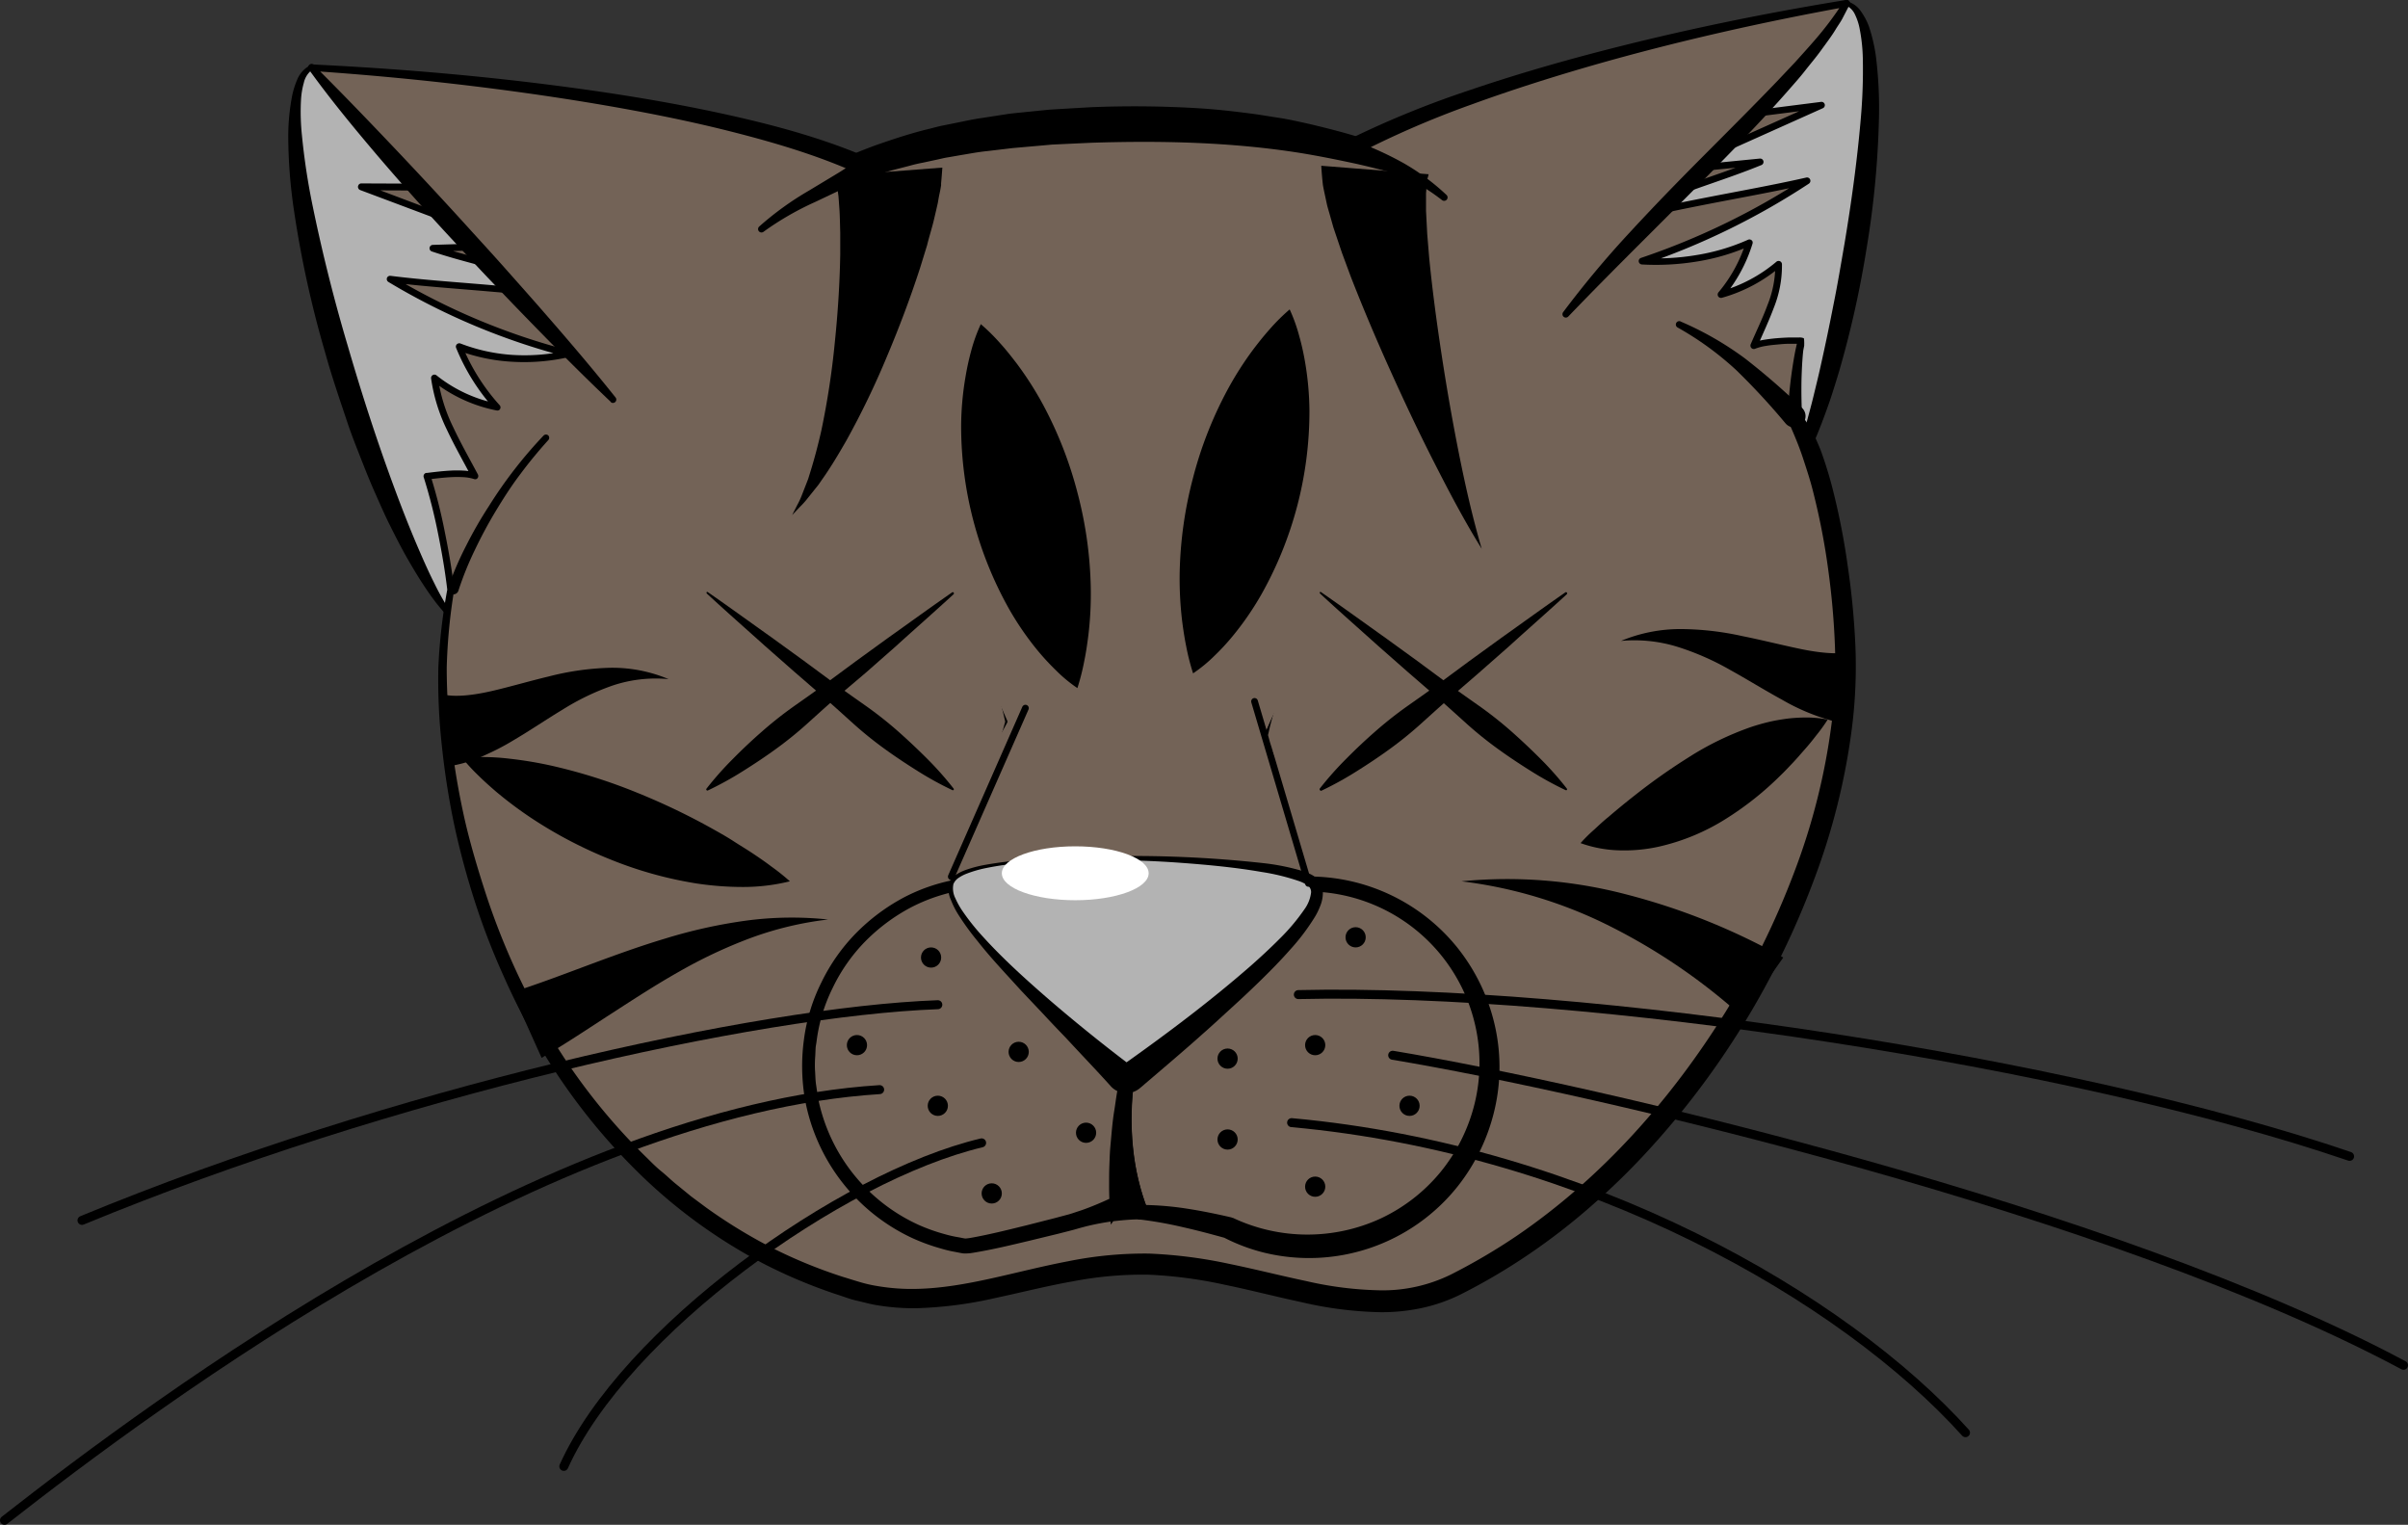 <svg xmlns="http://www.w3.org/2000/svg" viewBox="0 0 536 339.35"><rect x="0" y="0" width="536" height="339.35" fill="#333333" stroke="none"/><defs><style>.cls-1{fill:#b3b3b3;}.cls-2,.cls-3,.cls-4{fill:#736357;}.cls-3,.cls-4,.cls-5,.cls-6,.cls-8{stroke:#000;stroke-linecap:round;stroke-linejoin:round;}.cls-3{stroke-width:3.17px;}.cls-4{stroke-width:1.5px;}.cls-5{fill:#009245;}.cls-7{fill:#fff;}.cls-8{fill:none;stroke-width:2px;}</style></defs><g id="Layer_2" data-name="Layer 2"><g id="Layer_5" data-name="Layer 5"><path class="cls-1" d="M147.9,86.5C122.31,58.61,98.55,27.15,69.33,15c-12.65,6.52,15.73,101.78,31.05,122.17"/><path d="M147.54,86.84C135.46,73.68,124,60,111.57,47.2a202,202,0,0,0-19.72-18A100.33,100.33,0,0,0,69.14,15.46l.42,0h0a5,5,0,0,0-1.94,3A17.3,17.3,0,0,0,67,22.23a50.23,50.23,0,0,0,.21,7.94A149.41,149.41,0,0,0,69.63,46q3.24,15.74,7.84,31.18c3,10.3,6.3,20.52,10,30.57,1.84,5,3.78,10,5.93,14.94,1.06,2.46,2.16,4.9,3.36,7.28a54.9,54.9,0,0,0,4,6.9.49.49,0,0,1-.12.69.5.5,0,0,1-.64-.06l0,0c-1-1-1.86-2-2.74-3.11s-1.65-2.21-2.42-3.34c-1.54-2.28-2.95-4.63-4.3-7s-2.58-4.81-3.8-7.25-2.29-4.94-3.4-7.43-2.09-5-3.09-7.54-2-5.06-2.86-7.63S75.63,89,74.8,86.44s-1.65-5.17-2.37-7.79a235.75,235.75,0,0,1-7-31.86,114.78,114.78,0,0,1-1.27-16.41A48.06,48.06,0,0,1,64.9,22a18.4,18.4,0,0,1,1.2-4.14,6.19,6.19,0,0,1,3-3.34h0a.43.43,0,0,1,.38,0l0,0a101.43,101.43,0,0,1,23,13.89A201.84,201.84,0,0,1,112.28,46.5c12.49,12.8,23.94,26.52,36,39.66a.5.5,0,0,1,0,.71.5.5,0,0,1-.7,0Z"/><path class="cls-1" d="M341.5,66.86c21-25,42.52-53,69.52-66.11,13.5,3.58-1.27,89.34-13.27,107.21"/><path d="M341.12,66.54C351.47,54.21,361.57,41.62,372.73,30a189.43,189.43,0,0,1,17.74-16.48A108.39,108.39,0,0,1,410.8.3h0a.37.37,0,0,1,.31,0h0a5.42,5.42,0,0,1,3.14,2.26A14.39,14.39,0,0,1,416,5.86a36.25,36.25,0,0,1,1.6,7A93.26,93.26,0,0,1,418.22,27a203.08,203.08,0,0,1-2.69,28,225.39,225.39,0,0,1-6.09,27.41q-1,3.38-2.11,6.72c-.77,2.22-1.58,4.42-2.45,6.61s-1.85,4.34-2.93,6.44a35,35,0,0,1-3.78,6,.51.51,0,0,1-.71.08.5.5,0,0,1-.13-.62h0a46.08,46.08,0,0,0,2.62-6.33c.75-2.17,1.42-4.37,2-6.58s1.21-4.44,1.75-6.68,1.1-4.47,1.59-6.72q1.51-6.75,2.83-13.54c.92-4.52,1.67-9.07,2.46-13.61,1.52-9.1,2.78-18.24,3.58-27.39a123.26,123.26,0,0,0,.49-13.7,38,38,0,0,0-.71-6.7,12.52,12.52,0,0,0-1-3.08,4.1,4.1,0,0,0-2.06-2.12h0l.34,0a108.46,108.46,0,0,0-20.14,13.05,188.48,188.48,0,0,0-17.63,16.4c-11.13,11.62-21.22,24.19-31.58,36.53a.49.49,0,0,1-.7.07.51.51,0,0,1-.06-.71Z"/><path class="cls-2" d="M400.94,75.75c-3.05.09-8,.17-10.54,1.24,2.63-6.09,5.79-11.89,5.53-18.21a33.61,33.61,0,0,1-12.82,6.79A32.92,32.92,0,0,0,389.4,54a51.89,51.89,0,0,1-23.84,4.13,159.77,159.77,0,0,0,36.66-17.87c-12.15,2.8-32,5.79-43.64,9.33,7.49-5.23,23.89-9.67,33.18-13.55L373,37.88l32.35-14.5-18.72,2.38s17.17-22,24.36-25C391.36,8.45,352.7,31.1,335.19,45,311.44,35.81,291.5,27.6,253.75,27.6c-57.25,0-77.14,15.12-99.05,30.6C135,43.66,90.49,21.62,69.33,15,77,17.63,99.4,41.68,99.4,41.68l-19-.08,34.77,13.06-18.86.59c9.93,3.4,27,6.4,35.41,11.75-12.21-2.6-32.38-3.27-44.93-4.9a148.68,148.68,0,0,0,39.69,16.6,42.54,42.54,0,0,1-24.35-1.47,45.52,45.52,0,0,0,8.45,13.43,32.28,32.28,0,0,1-14-6.48c1,7.91,5.22,14.63,9,21.81-2.72-.95-7.63-.28-10.65.08a149,149,0,0,1,5.28,25.27C98.5,142,98,148,98.5,158c3,54,34.31,113.57,92.25,130.12,21,6,40.52-6,63-6,25.69,0,49.09,15.1,70.5,4.5,51-25.24,86.74-89,86.74-138,0-16.72-4.1-43.94-11.48-55.53A90.71,90.71,0,0,1,400.94,75.75Z"/><path d="M400.36,76.23a.32.32,0,0,0,0,.23.06.06,0,0,0,0,.05s0,0-.07,0l-.66,0-1.33,0c-.88,0-1.75.08-2.62.16s-1.74.16-2.58.31a11.36,11.36,0,0,0-2.41.63h0a.74.74,0,0,1-1-.41.78.78,0,0,1,0-.58c1.28-3,2.68-5.83,3.76-8.79a23.51,23.51,0,0,0,1.71-9.09l1.25.53a34.6,34.6,0,0,1-13.11,7,.75.75,0,0,1-.93-.5.79.79,0,0,1,.14-.7,32.21,32.21,0,0,0,6.15-11.3l1,.89a47.48,47.48,0,0,1-11.86,3.53,56.56,56.56,0,0,1-12.33.67.77.77,0,0,1-.71-.8.75.75,0,0,1,.51-.66A159.7,159.7,0,0,0,401.8,39.63l.59,1.36c-7.29,1.65-14.62,2.95-21.91,4.37-3.65.71-7.3,1.44-10.92,2.24s-7.23,1.65-10.76,2.71h0a.75.75,0,0,1-.93-.5.77.77,0,0,1,.3-.84,49.32,49.32,0,0,1,8.07-4.23c2.78-1.19,5.59-2.25,8.41-3.27,5.64-2.06,11.35-3.88,16.84-6.13l.37,1.44L373.1,38.63a.76.76,0,0,1-.82-.68.77.77,0,0,1,.44-.76L405.07,22.7l.4,1.42-18.72,2.39a.76.76,0,0,1-.84-.65.75.75,0,0,1,.16-.56c3.64-4.61,7.4-9.09,11.34-13.45,2-2.17,4-4.31,6.13-6.35,1.09-1,2.17-2,3.34-2.94a19,19,0,0,1,3.85-2.5l.56,1.39c-6.76,2.71-13.33,6-19.81,9.33s-12.88,7-19.2,10.65S359.73,29,353.6,32.94s-12.18,8.12-17.92,12.61l0,0a.74.74,0,0,1-.65.14l-.09,0c-7.65-2.13-15.17-4.61-22.74-6.65-3.77-1-7.55-2-11.36-2.81s-7.61-1.57-11.43-2.19c-15.31-2.42-30.88-2.77-46.49-2.27l-5.83.27-2.92.14-2.9.26-5.8.51-5.76.68c-1.93.19-3.83.56-5.73.87L211.1,35c-1,.15-1.89.4-2.83.59l-2.83.61c-.94.18-1.89.39-2.81.65-1.86.5-3.74.93-5.58,1.5A120.64,120.64,0,0,0,175.6,47c-6.93,3.54-13.6,7.76-20.44,11.79h0l0,0a.76.76,0,0,1-.83,0A226.67,226.67,0,0,0,134.09,46Q123.7,40.06,113,34.68c-7.13-3.58-14.34-7-21.64-10.25a238.28,238.28,0,0,0-22.24-8.72l.46-1.42a21.78,21.78,0,0,1,4.55,2.62c1.41,1,2.71,2.06,4,3.13,2.61,2.17,5.08,4.46,7.55,6.77Q93,33.79,100,41.17a.75.75,0,0,1,0,1.06.81.81,0,0,1-.52.2l-19-.08.27-1.46L115.48,54a.75.75,0,0,1-.24,1.46L96.37,56l.22-1.46c2.92,1,5.92,1.81,8.93,2.62s6,1.59,9,2.44,6,1.74,9,2.8a45.49,45.49,0,0,1,8.64,4,.75.75,0,0,1-.55,1.37h0C128,67,124.24,66.46,120.51,66s-7.48-.78-11.23-1.1c-7.5-.66-15-1.15-22.54-2.08l.48-1.39A148.36,148.36,0,0,0,126.7,78a.75.75,0,0,1,.54.92.73.73,0,0,1-.56.54,44.82,44.82,0,0,1-12.49,1.06,40.47,40.47,0,0,1-12.29-2.56l1-1a45.08,45.08,0,0,0,8.31,13.21.73.73,0,0,1,0,1,.72.72,0,0,1-.65.18,33,33,0,0,1-14.31-6.63l1.22-.67a36.85,36.85,0,0,0,3.43,11.07c1.66,3.54,3.63,7,5.48,10.48a.75.75,0,0,1-.31,1,.76.76,0,0,1-.59,0h0a9.43,9.43,0,0,0-2.43-.41,25.05,25.05,0,0,0-2.6,0c-1.75.09-3.51.31-5.29.52l.63-1a115.33,115.33,0,0,1,3.2,12.58c.87,4.24,1.6,8.49,2.11,12.8v0a.54.54,0,0,1,0,.18v0a124.45,124.45,0,0,0-1.66,17.27,133.65,133.65,0,0,0,1.12,17.3,170.46,170.46,0,0,0,3,17.08c1.32,5.63,3,11.17,4.79,16.64A158,158,0,0,0,122.78,231a134.06,134.06,0,0,0,21.37,26.83c1,1,2,2,3.14,2.92s2.12,1.91,3.23,2.8l3.32,2.71,3.43,2.55a115.31,115.31,0,0,0,14.57,8.9,110.37,110.37,0,0,0,15.77,6.46c1.35.41,2.72.85,4.07,1.24s2.64.66,4,.87a45.71,45.71,0,0,0,8.2.57c11.1-.2,22.18-3.93,33.88-6.15a85.66,85.66,0,0,1,18-1.71,104.48,104.48,0,0,1,17.87,2.29c5.81,1.19,11.47,2.64,17.09,3.82a79.59,79.59,0,0,0,16.66,2.07,34.4,34.4,0,0,0,15.52-3.49,134.57,134.57,0,0,0,14.7-8.63c18.86-12.85,34.43-30.39,46.51-49.87a180.36,180.36,0,0,0,15.19-30.86,144.18,144.18,0,0,0,8.39-33.25,105.93,105.93,0,0,0,.76-17.08,171.42,171.42,0,0,0-1.5-17.18,152.44,152.44,0,0,0-3.25-16.91c-.67-2.78-1.56-5.48-2.45-8.17s-2-5.24-3.1-7.77l0-.06-.18-.46a.94.94,0,0,1-.07-.4c.13-3,.38-5.88.74-8.8.19-1.45.4-2.91.65-4.36.12-.72.26-1.44.41-2.17l.24-1.08.06-.24s0,0,.07-.05A1,1,0,0,0,400.36,76.23Zm1.15-1a4.19,4.19,0,0,1,.09.91,3.58,3.58,0,0,1,0,.48l0,.3L401.39,78c-.08.71-.14,1.43-.19,2.14-.1,1.43-.16,2.87-.2,4.3-.06,2.87,0,5.75.14,8.6l-.25-.87,0,.06c.48.61.9,1.26,1.36,1.89a22.11,22.11,0,0,1,1.14,2,16.88,16.88,0,0,1,1,2c.31.69.6,1.39.88,2.09a88.87,88.87,0,0,1,2.65,8.56,157.4,157.4,0,0,1,3.4,17.41A172.82,172.82,0,0,1,413,143.86a110,110,0,0,1-.73,17.78A148.76,148.76,0,0,1,403.7,196a185.11,185.11,0,0,1-15.48,31.73A183.23,183.23,0,0,1,367,255.91a155.12,155.12,0,0,1-12.64,12.35,141.16,141.16,0,0,1-14,10.85,135.81,135.81,0,0,1-15.29,9,37.06,37.06,0,0,1-8.62,3,43.06,43.06,0,0,1-9,.93,84.28,84.28,0,0,1-17.67-2.22c-5.75-1.23-11.39-2.7-17.06-3.87a99.13,99.13,0,0,0-17-2.26,82,82,0,0,0-17.08,1.51c-5.68,1-11.32,2.45-17.06,3.67a89.75,89.75,0,0,1-17.6,2.28,49.93,49.93,0,0,1-8.95-.7c-1.48-.25-2.93-.67-4.4-1s-2.82-.88-4.22-1.32A114.27,114.27,0,0,1,170,281.26a117.26,117.26,0,0,1-28.42-20.8A136.62,136.62,0,0,1,120,232.67,154.13,154.13,0,0,1,112,217a156,156,0,0,1-6.32-16.41q-2.7-8.37-4.57-17a172.79,172.79,0,0,1-2.73-17.37,133.81,133.81,0,0,1-.81-17.57,124.37,124.37,0,0,1,2-17.48v.16c-.5-4.24-1.23-8.47-2.08-12.67a117.87,117.87,0,0,0-3.16-12.4h0a.76.76,0,0,1,.48-1l.15,0c1.77-.21,3.56-.44,5.38-.53a25.59,25.59,0,0,1,2.77,0,11,11,0,0,1,2.83.49l-.91,1.06c-1.83-3.49-3.81-6.93-5.51-10.55a38.32,38.32,0,0,1-3.56-11.51.75.75,0,0,1,.66-.84.74.74,0,0,1,.56.17,31.59,31.59,0,0,0,13.66,6.31l-.71,1.24a46.38,46.38,0,0,1-8.59-13.65.74.74,0,0,1,.42-1,.72.72,0,0,1,.54,0A39.33,39.33,0,0,0,114.27,79a43.4,43.4,0,0,0,12.08-1l0,1.45A149.92,149.92,0,0,1,86.44,62.74a.75.75,0,0,1-.25-1,.76.76,0,0,1,.74-.35c7.44.93,15,1.42,22.48,2.07,3.76.33,7.51.67,11.27,1.11s7.51.95,11.24,1.73l-.56,1.37A44.07,44.07,0,0,0,123,63.81c-2.91-1-5.89-1.93-8.88-2.77s-6-1.62-9-2.43-6-1.64-9-2.65a.75.75,0,0,1,.22-1.46l18.87-.59L115,55.36,80.18,42.3a.76.76,0,0,1-.44-1,.74.74,0,0,1,.71-.48l19,.08-.56,1.26c-4.59-4.89-9.32-9.67-14.18-14.29-2.45-2.29-4.91-4.57-7.48-6.71-1.29-1.05-2.58-2.12-3.94-3.06a20.52,20.52,0,0,0-4.16-2.42l-.06,0a.75.75,0,0,1-.4-1,.76.76,0,0,1,.92-.42A237.47,237.47,0,0,1,92,23.06c7.33,3.24,14.56,6.69,21.71,10.28s14.22,7.38,21.17,11.36a224.45,224.45,0,0,1,20.32,12.89h-.86A193.1,193.1,0,0,1,173.34,43.1a105.28,105.28,0,0,1,21.71-10.82c3.83-1.34,7.7-2.62,11.64-3.57,1-.24,2-.53,2.95-.73l3-.6c2-.4,4-.86,6-1.13l6-.93c2-.23,4-.41,6-.62l3-.3,3-.18,6-.35a236,236,0,0,1,24.08.22c4,.24,8,.7,12,1.22,2,.27,4,.62,6,.92s4,.76,5.94,1.18c3.93.91,7.85,1.89,11.7,3.07l2.87.91,2.85,1c1.91.63,3.77,1.37,5.64,2.07,7.45,2.95,14.66,6.27,21.76,9.82l-.73.11h0c5.8-4.55,11.88-8.68,18-12.69s12.41-7.85,18.75-11.56,12.75-7.28,19.25-10.68,13.11-6.65,20-9.4a.76.76,0,0,1,1,.42.75.75,0,0,1-.37,1l-.05,0a18.63,18.63,0,0,0-3.48,2.29c-1.12.89-2.18,1.87-3.24,2.86-2.09,2-4.09,4.12-6.06,6.26q-5.85,6.49-11.27,13.37l-.69-1.2,18.72-2.38a.74.74,0,0,1,.4,1.42l-32.34,14.5L373,37.13l18.73-1.84h0a.75.75,0,0,1,.35,1.44c-5.59,2.29-11.3,4.1-16.91,6.15-2.81,1-5.6,2.06-8.32,3.24A46.66,46.66,0,0,0,359,50.2l-.65-1.33c3.6-1.07,7.23-1.93,10.88-2.74s7.29-1.53,10.95-2.24c7.3-1.43,14.64-2.73,21.86-4.37a.75.75,0,0,1,.59,1.36,161.29,161.29,0,0,1-36.83,18l-.2-1.46a54.08,54.08,0,0,0,12-.65,46.23,46.23,0,0,0,11.49-3.41.75.75,0,0,1,1,.37.78.78,0,0,1,0,.52,34,34,0,0,1-6.43,11.84l-.79-1.2a33.19,33.19,0,0,0,12.53-6.63.76.76,0,0,1,1.06.06.78.78,0,0,1,.19.47,25.14,25.14,0,0,1-1.8,9.67c-1.12,3-2.53,6-3.79,8.87l-1-1a12.87,12.87,0,0,1,2.73-.73c.91-.15,1.81-.25,2.71-.33s1.8-.12,2.69-.16l1.34,0,.67,0h.26a2.2,2.2,0,0,1,.36,0A2.67,2.67,0,0,1,401.51,75.27Z"/><path class="cls-3" d="M257.49,218.18l-.36.73Z"/><path class="cls-3" d="M258.11,216.93c-.21.41-.42.83-.62,1.25C257.69,217.76,257.9,217.34,258.11,216.93Z"/><path class="cls-3" d="M257.13,218.91c-.19.41-.38.82-.56,1.24C256.75,219.73,256.94,219.32,257.13,218.91Z"/><path class="cls-3" d="M255.66,222.24l-.28.69Z"/><path class="cls-3" d="M258.55,216.11c-.15.27-.3.54-.44.82C258.25,216.65,258.4,216.38,258.55,216.11Z"/><path class="cls-3" d="M256.57,220.15c-.12.25-.24.5-.35.76C256.33,220.65,256.45,220.4,256.57,220.15Z"/><path class="cls-3" d="M256.22,220.91c-.19.44-.37.89-.56,1.33C255.85,221.8,256,221.35,256.22,220.91Z"/><path class="cls-3" d="M255.38,222.93c-.22.53-.42,1.07-.62,1.61C255,224,255.16,223.46,255.38,222.93Z"/><path class="cls-3" d="M261.46,211.13c-.2.3-.38.61-.57.91C261.08,211.74,261.26,211.43,261.46,211.13Z"/><path class="cls-3" d="M262.11,210.14c-.22.33-.44.65-.65,1C261.67,210.79,261.89,210.47,262.11,210.14Z"/><path class="cls-3" d="M262.71,209.25l-.6.89Z"/><path class="cls-3" d="M260.27,213l-.62,1.08Z"/><path class="cls-3" d="M259.65,214.11l-.49.86Z"/><path class="cls-3" d="M259.16,215c-.21.38-.41.76-.61,1.14C258.75,215.73,259,215.35,259.16,215Z"/><path class="cls-3" d="M260.89,212c-.21.33-.42.66-.62,1C260.47,212.7,260.68,212.37,260.89,212Z"/><path class="cls-3" d="M264,207.4c-.45.61-.89,1.23-1.32,1.85C263.14,208.63,263.58,208,264,207.4Z"/><path class="cls-3" d="M252.2,233l-.06.2Z"/><path class="cls-3" d="M251.69,235.24c-.28,1.38-.52,2.76-.71,4.13C251.17,238,251.41,236.62,251.69,235.24Z"/><path class="cls-3" d="M254.76,224.54l-.16.42Z"/><path class="cls-3" d="M252.14,233.18c-.14.63-.28,1.26-.41,1.88C251.86,234.44,252,233.81,252.14,233.18Z"/><path class="cls-3" d="M251,239.37Z"/><path class="cls-2" d="M251,239.37h0c.19-1.37.43-2.75.71-4.13,0-.06,0-.12,0-.18.13-.62.27-1.25.41-1.88l.06-.2c.14-.62.3-1.25.46-1.87,0-.08.05-.16.07-.24.16-.6.33-1.21.51-1.82l.1-.31c.18-.58.36-1.16.55-1.74,0-.13.09-.26.13-.38.19-.56.38-1.11.58-1.66l.16-.42c.2-.54.4-1.08.62-1.61l.28-.69c.19-.44.37-.89.56-1.33.11-.26.23-.51.35-.76.18-.42.37-.83.56-1.24l.36-.73c.2-.42.41-.84.62-1.25s.29-.55.44-.82.4-.76.61-1.14l.49-.86.62-1.08c.2-.33.41-.66.62-1s.37-.61.57-.91.43-.66.65-1l.6-.89c.43-.62.87-1.24,1.32-1.85-15.35-6.6-32.76-10.6-43.28-10.6a40.31,40.31,0,0,0-6.16,80.14c2,.31,22.15-4.76,24.16-5.34A43.52,43.52,0,0,1,254,269.8C250.52,261.08,249.41,250.35,251,239.37Z"/><path d="M249.45,239l1-4.15c.38-1.44.83-2.85,1.27-4.26.86-2.82,2-5.56,3.09-8.27s2.45-5.35,3.86-7.92q1-2,2.17-3.84l2.35-3.75.44,1.62a146.34,146.34,0,0,0-24.14-8.11A108.91,108.91,0,0,0,227,198a60.77,60.77,0,0,0-6.31-.42l-3.15.14-.79,0-.78.12-1.55.24a38.81,38.81,0,0,0-11.9,4,41.64,41.64,0,0,0-10,7.51,38.5,38.5,0,0,0-7.17,10.27,37.06,37.06,0,0,0-3.6,12c-.07.52-.19,1-.21,1.56l-.07,1.57a25.32,25.32,0,0,0-.06,3.14c.08,1,.08,2.1.22,3.13l.46,3.11a39.51,39.51,0,0,0,22.43,28.25,40.23,40.23,0,0,0,5.85,2.07,25.82,25.82,0,0,0,3,.67c.5.09,1,.21,1.5.28.15,0,.75-.07,1.21-.15,4.09-.72,8.28-1.78,12.41-2.79l6.2-1.58,3.08-.82c.48-.13,1-.3,1.53-.48s1-.32,1.57-.52c2.09-.74,4.21-1.63,6.44-2.67a44,44,0,0,0,7.09-4h0l-7.15,9.92c-.2-3.13-.39-6.06-.37-9,0-1.43,0-2.85.06-4.26s.09-2.78.22-4.16c.26-2.75.44-5.44.89-8.1.21-1.32.37-2.64.61-4l.38-2Zm3.06.82-.2,1.7-.19,1.87c-.1,1.25-.18,2.51-.22,3.76a65.18,65.18,0,0,0,.21,7.53,52.84,52.84,0,0,0,3.33,14.58,1.6,1.6,0,0,1-.9,2,1.49,1.49,0,0,1-.54.11h-.13c-2.08,0-4.13.2-6.16.43a56.29,56.29,0,0,0-6,1.14l-1.5.4c-.49.15-1,.29-1.55.44l-3.13.8-6.26,1.52c-4.21,1-8.32,2-12.73,2.72a9.61,9.61,0,0,1-2.17.13c-.62-.1-1.12-.21-1.69-.32a26.5,26.5,0,0,1-3.28-.78,43.59,43.59,0,0,1-6.33-2.31,42.53,42.53,0,0,1-23.86-30.71,43.59,43.59,0,0,1-.27-13.39,39.9,39.9,0,0,1,3.9-12.81,41.36,41.36,0,0,1,7.69-10.94,43.9,43.9,0,0,1,10.74-8A40.74,40.74,0,0,1,214,195.55l1.66-.25.83-.13.84,0,3.35-.15a65.31,65.31,0,0,1,6.6.42,112.28,112.28,0,0,1,12.83,2.34,149.85,149.85,0,0,1,24.6,8.21h0a1.22,1.22,0,0,1,1.22,1.22,1.25,1.25,0,0,1-.24.73l-.33.45A67.48,67.48,0,0,0,257,223.17a69.08,69.08,0,0,0-2.72,8.08q-.56,2.06-1,4.14Z"/><path class="cls-2" d="M291.25,196.8A40,40,0,0,0,264,207.4c-.45.61-.89,1.23-1.32,1.85l-.6.89c-.22.33-.44.65-.65,1s-.38.61-.57.91-.42.66-.62,1l-.62,1.08-.49.86c-.21.38-.41.76-.61,1.14s-.3.54-.44.82-.42.83-.62,1.25l-.36.73c-.19.41-.38.82-.56,1.24-.12.25-.24.5-.35.76-.19.44-.37.89-.56,1.33l-.28.69c-.22.53-.42,1.07-.62,1.61l-.16.42c-.2.55-.39,1.1-.58,1.66,0,.12-.09.25-.13.38-.19.58-.37,1.16-.55,1.74l-.1.31c-.18.61-.35,1.22-.51,1.82,0,.08,0,.16-.07.24-.16.62-.32,1.25-.46,1.87l-.06.2c-.14.63-.28,1.26-.41,1.88,0,.06,0,.12,0,.18-.28,1.38-.52,2.76-.71,4.13h0c-1.57,11-.46,21.71,3,30.43a102.19,102.19,0,0,1,19.43,3.43,40.3,40.3,0,1,0,17.86-76.43Z"/><path d="M291.25,198.52a38.32,38.32,0,0,0-26.1,10.1l.21-.23A67.74,67.74,0,0,0,257,223.18a71.61,71.61,0,0,0-2.74,8.07q-.56,2.06-1,4.14l-.75,4.2,0,.14-.12.34h0l.15-.48a64.8,64.8,0,0,0-.44,15,53.15,53.15,0,0,0,3.34,14.57h0l-1.39-1a69.23,69.23,0,0,1,10.09.82c3.31.51,6.59,1.18,9.83,1.93a1.91,1.91,0,0,1,.36.13l.1,0a38.89,38.89,0,0,0,32.94.12,38.22,38.22,0,0,0,13.32-10.37,38.65,38.65,0,0,0,7.54-15.15,37.78,37.78,0,0,0,.24-17,38.27,38.27,0,0,0-37.22-30.23Zm0-3.45a42.44,42.44,0,0,1,33.1,15.77,42.93,42.93,0,0,1,8.3,17,41.77,41.77,0,0,1,.06,19A43.26,43.26,0,0,1,324.49,264a42.27,42.27,0,0,1-43.16,14.77,41.34,41.34,0,0,1-9-3.4l.45.17c-3.14-.87-6.28-1.71-9.44-2.42a88.19,88.19,0,0,0-9.49-1.7l-.19,0a1.44,1.44,0,0,1-1.2-1h0a55.77,55.77,0,0,1-3.5-15.45,70.47,70.47,0,0,1,.45-15.77.29.29,0,0,1,0-.09l.13-.39h0l-.15.48.75-4.39c.31-1.46.64-2.91,1-4.34A72.18,72.18,0,0,1,254,222a71,71,0,0,1,8.68-15.55,2,2,0,0,1,.19-.22h0a41.76,41.76,0,0,1,28.33-11.12Z"/><path class="cls-3" d="M251,239.37c-1.57,11-.46,21.71,3,30.43h0C250.52,261.08,249.41,250.35,251,239.37Z"/><path class="cls-3" d="M251.73,235.06c0,.06,0,.12,0,.18S251.72,235.12,251.73,235.06Z"/><path class="cls-3" d="M254,226.62c0,.12-.09.25-.13.38C253.93,226.87,254,226.74,254,226.62Z"/><path class="cls-3" d="M253.89,227c-.19.58-.37,1.16-.55,1.74C253.52,228.16,253.7,227.58,253.89,227Z"/><path class="cls-3" d="M252.66,231.11c-.16.62-.32,1.25-.46,1.87C252.34,232.36,252.5,231.73,252.66,231.11Z"/><path class="cls-3" d="M254.6,225c-.2.55-.39,1.1-.58,1.66C254.21,226.06,254.4,225.51,254.6,225Z"/><path class="cls-3" d="M252.73,230.87c0,.08,0,.16-.07.24C252.68,231,252.71,231,252.73,230.87Z"/><path class="cls-3" d="M253.34,228.74l-.1.31Z"/><path class="cls-3" d="M253.24,229.05c-.18.61-.35,1.22-.51,1.82C252.89,230.27,253.06,229.66,253.24,229.05Z"/><path class="cls-1" d="M211.75,196.6c-3,9,39,40.5,39,40.5s49.5-34.5,40.5-40.5S214.75,187.6,211.75,196.6Z"/><path d="M212.22,196.76a4.84,4.84,0,0,0,.43,3.14,17.86,17.86,0,0,0,1.69,3,50.72,50.72,0,0,0,4.43,5.54c3.19,3.52,6.65,6.82,10.18,10s7.17,6.29,10.86,9.32,7.44,6,11.24,8.88h-.59c9.58-6.8,19-13.89,27.84-21.6,2.2-1.94,4.36-3.93,6.42-6a44.79,44.79,0,0,0,5.62-6.65,8,8,0,0,0,1.5-3.79,1.81,1.81,0,0,0-.73-1.52,8,8,0,0,0-1.82-.94,48,48,0,0,0-8.46-2.08c-5.78-1-11.63-1.56-17.49-2s-11.73-.65-17.6-.69-11.75.09-17.59.6a76.31,76.31,0,0,0-8.67,1.22,26.46,26.46,0,0,0-4.16,1.19,9.09,9.09,0,0,0-1.87.94A3.15,3.15,0,0,0,212.22,196.76Zm-.94-.32a4,4,0,0,1,1.64-1.84,10.32,10.32,0,0,1,2.07-1,27.59,27.59,0,0,1,4.33-1.13c2.91-.51,5.84-.87,8.78-1.1s5.87-.41,8.81-.53c1.48-.06,3-.1,4.42-.14l4.42-.12a264.38,264.38,0,0,1,35.42,1.51,49.59,49.59,0,0,1,9,1.83c.39.14.78.28,1.19.47.2.1.4.18.62.31a4.26,4.26,0,0,1,.69.44A4.31,4.31,0,0,1,294,196.7a4.69,4.69,0,0,1,.46,1.93,7.93,7.93,0,0,1-.59,3,15.61,15.61,0,0,1-1.12,2.32,48.39,48.39,0,0,1-5.64,7.47c-2,2.27-4.12,4.43-6.26,6.53s-4.32,4.15-6.53,6.16-4.39,4.05-6.62,6c-4.46,4-9,7.81-13.58,11.74l-.37.31a4.68,4.68,0,0,1-6.51-.43c-3.36-3.74-6.71-7.2-10-10.77-1.69-1.75-3.37-3.5-5-5.27l-5-5.28c-3.25-3.6-6.6-7.09-9.6-10.91a58.7,58.7,0,0,1-4.3-5.91,19.24,19.24,0,0,1-1.68-3.33A5.78,5.78,0,0,1,211.28,196.44Z"/><line class="cls-4" x1="228.25" y1="157.6" x2="211.75" y2="195.1"/><line class="cls-4" x1="279.25" y1="156.1" x2="291.25" y2="196.6"/><path class="cls-4" d="M282.25,163.6c16.5-39,40.5-42,63-9C324.25,187.6,297.25,192.1,282.25,163.6Z"/><path class="cls-4" d="M282.25,163.6c16.5-39,40.5-42,63-9C324.25,187.6,297.25,192.1,282.25,163.6Z"/><path class="cls-5" d="M282.25,163.6c16.5-39,40.5-42,63-9C324.25,187.6,297.25,192.1,282.25,163.6Z"/><path class="cls-6" d="M311.3,135.14c-15.55,22.46-11.74,29.48,2.85,44.72C328.75,156.1,321.25,148.6,311.3,135.14Z"/><path class="cls-5" d="M223.75,160.6c-16.5-39-40.5-42-63-9C181.75,184.6,208.75,189.1,223.75,160.6Z"/><path class="cls-6" d="M194.7,132.14c15.55,22.46,11.74,29.48-2.85,44.72C177.25,153.1,184.75,145.6,194.7,132.14Z"/><circle class="cls-7" cx="178.75" cy="144.1" r="6"/><ellipse class="cls-7" cx="239.34" cy="194.35" rx="16.34" ry="6"/><circle class="cls-7" cx="301" cy="150.85" r="6"/><path class="cls-2" d="M348.5,70c21-25,54-53,62.52-69.23C365.27,8.5,323,21.06,300.5,33c7.5,2.38,14,5,21,11"/><path d="M347.93,69.49a219.17,219.17,0,0,1,15.06-18c5.29-5.74,10.74-11.33,16.23-16.84s11-11,16.36-16.58l4-4.23c1.28-1.43,2.59-2.86,3.85-4.31A74.85,74.85,0,0,0,410.35.4h0l.79,1.09C392.22,4.93,373.45,9.15,355,14.41c-9.22,2.65-18.38,5.54-27.38,8.82a208.14,208.14,0,0,0-26.22,11.41h0l-.31-3.45a75.06,75.06,0,0,1,11.13,5A50.37,50.37,0,0,1,322,43.41a.75.75,0,0,1,0,1.06.77.77,0,0,1-1,.08,48.24,48.24,0,0,0-10-6,71.8,71.8,0,0,0-11.08-3.74,1.85,1.85,0,0,1-.35-3.44h0a212,212,0,0,1,26.92-11.09c9.15-3.13,18.42-5.87,27.75-8.34C373,7,391.86,3.08,410.89,0a.75.75,0,0,1,.86.62.75.75,0,0,1-.07.47h0L410.3,3.75c-.43.9-1,1.68-1.54,2.53-1,1.7-2.22,3.27-3.37,4.87s-2.43,3.09-3.64,4.64-2.53,3-3.82,4.48c-5.16,5.89-10.59,11.49-16.05,17.05C371,48.44,359.83,59.24,349.07,70.46a.75.75,0,0,1-1.06,0A.76.76,0,0,1,347.93,69.49Z"/><path class="cls-2" d="M100.94,131c2-6.39,8.86-21.12,20.58-33.57"/><path d="M99.79,130.64a72.63,72.63,0,0,1,4-9.25c1.51-3,3.17-5.88,5-8.7A99.44,99.44,0,0,1,121,96.93a.75.75,0,0,1,1.06,0,.76.76,0,0,1,0,1h0q-3.3,3.64-6.24,7.59c-2,2.63-3.75,5.37-5.44,8.17s-3.24,5.69-4.65,8.64a70.94,70.94,0,0,0-3.65,9v0a1.21,1.21,0,1,1-2.3-.72Z"/><path class="cls-2" d="M136.5,89c-25.6-27.9-51-55-67.17-74C116,17.59,168,25.62,192.5,37c-5.47,3.88-16,8-23,14"/><path d="M136,89.48c-6.06-5.74-11.93-11.65-17.74-17.62q-4.36-4.47-8.66-9c-2.88-3-5.7-6.07-8.54-9.12q-8.51-9.15-16.65-18.65C79,28.73,73.65,22.27,68.76,15.48h0l0,0a.75.75,0,0,1,.16-1,.79.79,0,0,1,.48-.14c20.94,1,41.85,2.86,62.64,5.84,10.39,1.5,20.75,3.3,31,5.61s20.49,5.12,30.35,9.38h0a2,2,0,0,1,.31,3.59,59.61,59.61,0,0,1-6.16,3.3l-6.09,2.89A65.34,65.34,0,0,0,170,51.55h0a.75.75,0,0,1-1-1.14,68.08,68.08,0,0,1,11.08-8l5.79-3.49a59.19,59.19,0,0,0,5.41-3.62l.33,3.6h0c-9.29-4.25-19.32-7.22-29.39-9.75s-20.36-4.51-30.66-6.23c-20.61-3.4-41.42-5.72-62.28-7.14l.61-1.24h0c5.92,5.88,11.69,11.87,17.42,17.9s11.4,12.13,17,18.3c2.79,3.08,5.61,6.14,8.37,9.26s5.54,6.22,8.27,9.36c5.48,6.28,10.9,12.61,16.1,19.14a.75.75,0,0,1-1.1,1Z"/><path class="cls-2" d="M373.75,72.22c12,6,17.91,12.47,25.5,20.26"/><path d="M374.08,71.55a70.72,70.72,0,0,1,14.44,8.3,158.81,158.81,0,0,1,12.53,10.87,2.52,2.52,0,1,1-3.41,3.71l-.19-.2a154.38,154.38,0,0,0-11-11.88,68.59,68.59,0,0,0-13-9.45.75.75,0,0,1,.66-1.35Z"/><path class="cls-8" d="M18.25,271.6c69-28.5,150-46.5,190.5-48"/><path class="cls-8" d="M1,338.35c34.5-27,121.1-91.19,194.8-95.85"/><path class="cls-8" d="M218.5,254.35c-31.5,7.5-79.5,42-93,72"/><path class="cls-8" d="M289,221.35c64.5-1.5,172.5,15,234,36"/><path class="cls-8" d="M310,234.85c45,7.5,160.5,34.5,225,69"/><path class="cls-8" d="M287.5,249.85c66,6,123,39,150,69"/><circle cx="241.75" cy="252.1" r="2.25"/><circle cx="190.75" cy="232.6" r="2.25"/><circle cx="220.75" cy="265.6" r="2.25"/><circle cx="208.75" cy="246.1" r="2.25"/><circle cx="226.75" cy="234.1" r="2.25"/><circle cx="207.25" cy="213.1" r="2.25"/><circle cx="301.75" cy="208.6" r="2.25"/><circle cx="273.25" cy="235.6" r="2.25"/><circle cx="292.75" cy="232.6" r="2.25"/><circle cx="273.25" cy="253.6" r="2.25"/><circle cx="292.75" cy="264.1" r="2.25"/><circle cx="313.75" cy="246.1" r="2.25"/><path class="cls-2" d="M282.25,163.6c4.5-21,19.5-43.5,42-36,20.21,6.74,25.5,27,39,31.5-16.5,15-28.5,24-46.5,27C301.66,188.61,286.75,181.6,282.25,163.6Z"/><path class="cls-2" d="M223.75,160.6c-4.5-21-19.5-43.5-42-36-20.21,6.74-28.5,28.5-39,30,16.5,15,28.5,25.5,46.5,28.5C204.34,185.61,219.25,178.6,223.75,160.6Z"/><path d="M157.26,175.52a72.11,72.11,0,0,1,5.89-6.64q3.09-3.13,6.37-6a85.69,85.69,0,0,1,6.85-5.45c2.38-1.69,4.79-3.35,7.13-5.09l7.05-5.21,7.09-5.14c4.76-3.38,9.49-6.82,14.29-10.15a.24.24,0,0,1,.35.06.26.26,0,0,1,0,.33c-4.3,3.95-8.69,7.8-13,11.71l-6.58,5.79L186,155.41c-2.21,1.91-4.37,3.89-6.54,5.84a83.53,83.53,0,0,1-6.82,5.49c-2.36,1.71-4.8,3.33-7.29,4.89a74.93,74.93,0,0,1-7.78,4.29.26.26,0,0,1-.34-.13A.26.26,0,0,1,157.26,175.52Z"/><path d="M157.57,131.79c4.8,3.33,9.53,6.77,14.29,10.15l7.09,5.14,7.05,5.21c2.34,1.74,4.75,3.4,7.13,5.09a85.69,85.69,0,0,1,6.85,5.45q3.28,2.91,6.37,6a72.11,72.11,0,0,1,5.89,6.64.27.27,0,0,1,0,.37.29.29,0,0,1-.27,0,74.93,74.93,0,0,1-7.78-4.29c-2.49-1.56-4.93-3.18-7.29-4.89a83.53,83.53,0,0,1-6.82-5.49c-2.17-1.95-4.33-3.93-6.54-5.84l-6.62-5.73-6.58-5.79c-4.35-3.91-8.74-7.76-13-11.71a.25.25,0,0,1,0-.36A.25.25,0,0,1,157.57,131.79Z"/><path d="M293.76,175.52a72.11,72.11,0,0,1,5.89-6.64q3.09-3.13,6.37-6a85.69,85.69,0,0,1,6.85-5.45c2.38-1.69,4.79-3.35,7.13-5.09l7.05-5.21,7.09-5.14c4.76-3.38,9.49-6.82,14.29-10.15a.24.24,0,0,1,.35.06.26.26,0,0,1,0,.33c-4.3,3.95-8.69,7.8-13,11.71l-6.58,5.79-6.62,5.73c-2.21,1.91-4.37,3.89-6.54,5.84a83.53,83.53,0,0,1-6.82,5.49c-2.36,1.71-4.8,3.33-7.29,4.89a74.93,74.93,0,0,1-7.78,4.29.26.26,0,0,1-.34-.13A.26.26,0,0,1,293.76,175.52Z"/><path d="M294.07,131.79c4.8,3.33,9.53,6.77,14.29,10.15l7.09,5.14,7.05,5.21c2.34,1.74,4.75,3.4,7.13,5.09a85.69,85.69,0,0,1,6.85,5.45q3.28,2.91,6.37,6a72.11,72.11,0,0,1,5.89,6.64.27.27,0,0,1,0,.37.29.29,0,0,1-.27,0,74.93,74.93,0,0,1-7.78-4.29c-2.49-1.56-4.93-3.18-7.29-4.89a83.53,83.53,0,0,1-6.82-5.49c-2.17-1.95-4.33-3.93-6.54-5.84l-6.62-5.73-6.58-5.79c-4.35-3.91-8.74-7.76-13-11.71a.25.25,0,0,1,0-.36A.25.25,0,0,1,294.07,131.79Z"/></g><g id="body"><path d="M176.32,114.64l1.15-2.26a17.28,17.28,0,0,0,1.05-2.27l.91-2.33.45-1.16.37-1.19c1-3.16,1.84-6.38,2.57-9.6a178.69,178.69,0,0,0,3-19.61c.68-6.56,1.1-13.14,1.21-19.63V51.75c-.05-1.58-.07-3.18-.15-4.72l-.16-2.29-.09-1.12-.14-1-.13-1-.07-.51,0-.26-.06-.2c-.15-.51-.28-1-.4-1.51l23.93-1.84c-.08,1.17-.17,2.34-.28,3.5l0,.44-.06.37-.13.74L209,43.74l-.26,1.47-.31,1.37-.64,2.72c-.45,1.79-1,3.51-1.42,5.25l-1.57,5.09c-2.18,6.71-4.64,13.22-7.34,19.62A185.4,185.4,0,0,1,188.42,98c-1.72,3-3.5,6-5.49,8.8l-.73,1.06-.8,1-1.6,2a18.3,18.3,0,0,1-1.72,1.92Z"/><path d="M239.82,153.14a32.48,32.48,0,0,1-4.82-4,55.27,55.27,0,0,1-4-4.33,65.83,65.83,0,0,1-6.35-9.21A83.18,83.18,0,0,1,213.94,94.8a67.23,67.23,0,0,1,1-11.09A57.66,57.66,0,0,1,216.2,78a36.09,36.09,0,0,1,2.12-5.86,43.23,43.23,0,0,1,4.4,4.36c1.34,1.48,2.52,3,3.67,4.5a74.42,74.42,0,0,1,5.9,9.28,88,88,0,0,1,7.59,19.54,89.13,89.13,0,0,1,2.91,20.72,76.57,76.57,0,0,1-.54,10.93c-.24,1.87-.51,3.76-.91,5.69A51,51,0,0,1,239.82,153.14Z"/><path d="M329.82,122.14c-3.91-6.29-7.37-12.89-10.74-19.52s-6.55-13.38-9.62-20.19-6-13.71-8.77-20.81l-2-5.4-1.88-5.58-.85-3-.43-1.49c-.14-.49-.25-1.07-.37-1.61-.23-1.12-.48-2.16-.69-3.36-.16-1.41-.28-2.85-.37-4.29L318,38.78a10.61,10.61,0,0,1-.34,1.21c-.08.62-.11,1.4-.17,2.1,0,.38-.07.7-.07,1.12v1.23l0,2.47.27,5.2.44,5.31c.7,7.13,1.67,14.36,2.77,21.58s2.36,14.46,3.79,21.66S327.74,115.05,329.82,122.14Z"/><path d="M265.57,149.86a50.61,50.61,0,0,1-1.53-6c-.39-1.93-.67-3.81-.91-5.68a79.68,79.68,0,0,1-.54-10.93,89.6,89.6,0,0,1,2.92-20.72A87.42,87.42,0,0,1,273.1,87a74,74,0,0,1,5.9-9.28c1.15-1.51,2.33-3,3.66-4.49a43.43,43.43,0,0,1,4.41-4.37,36.71,36.71,0,0,1,2.11,5.86,56.14,56.14,0,0,1,1.29,5.71,67.26,67.26,0,0,1,1,11.09,83,83,0,0,1-10.73,40.83,65.83,65.83,0,0,1-6.35,9.21,50.25,50.25,0,0,1-4,4.33A32.9,32.9,0,0,1,265.57,149.86Z"/><path d="M148.82,151.14a30.26,30.26,0,0,0-12.52,1.45,55,55,0,0,0-11.17,5.4c-3.6,2.17-7.15,4.6-11.12,6.93-1,.6-2,1.16-3.09,1.72s-2.21,1.08-3.36,1.6l-.87.39-.94.34-1.91.66c-1.29.42-2.75.68-4.15,1l-.74-16c2.76.52,6.57.07,10.56-.85s8.24-2.18,12.63-3.23a60.84,60.84,0,0,1,13.55-1.93A32.24,32.24,0,0,1,148.82,151.14Z"/><path d="M184.32,204.64A74.78,74.78,0,0,0,167,208.79a107.88,107.88,0,0,0-15.87,7.47c-5.11,2.88-10,6.07-15.06,9.34s-10.07,6.64-15.51,9.83L114,220.84c10.92-3.47,22.21-8.41,34-11.94a113.26,113.26,0,0,1,18-4A76.7,76.7,0,0,1,184.32,204.64Z"/><path d="M175.82,196.14a43.2,43.2,0,0,1-10.55,1.26,69.28,69.28,0,0,1-10.22-.78,87.33,87.33,0,0,1-19.24-5.37,97.34,97.34,0,0,1-17.51-9.17,88.09,88.09,0,0,1-8-6c-1.29-1.12-2.57-2.25-3.81-3.48a41.74,41.74,0,0,1-3.63-3.94,52,52,0,0,1,10.54.19,88.12,88.12,0,0,1,9.9,1.68,121.85,121.85,0,0,1,18.52,5.89,148.1,148.1,0,0,1,17.32,8.34c1.41.79,2.82,1.59,4.2,2.49s2.79,1.73,4.18,2.66,2.78,1.87,4.17,2.93A46.94,46.94,0,0,1,175.82,196.14Z"/><path d="M360.82,142.64A34.36,34.36,0,0,1,374.07,140a64.93,64.93,0,0,1,13.73,1.56c4.47.9,8.81,2,12.93,2.86s8,1.25,11,.74l-.74,16a46.65,46.65,0,0,1-14.38-5.47c-4.07-2.22-7.75-4.53-11.49-6.59A59.25,59.25,0,0,0,373.54,144,32.34,32.34,0,0,0,360.82,142.64Z"/><path d="M325.32,196.14a104.41,104.41,0,0,1,36.62,2.9,145,145,0,0,1,35,14.06l-9.23,13.07a133.25,133.25,0,0,0-28.52-19.62A100.49,100.49,0,0,0,325.32,196.14Z"/><path d="M351.82,187.64a33.78,33.78,0,0,1,3.14-3.1c1-.94,2-1.87,3.05-2.71,2-1.72,3.95-3.31,5.88-4.82a134.59,134.59,0,0,1,11.9-8.41,66.25,66.25,0,0,1,14.06-6.83c1.31-.43,2.63-.81,4-1.13s2.77-.54,4.18-.73a38.82,38.82,0,0,1,4.32-.23,25.61,25.61,0,0,1,4.48.46,36.37,36.37,0,0,1-2.59,3.58c-.86,1.13-1.73,2.18-2.61,3.17s-1.73,2-2.62,2.93-1.77,1.89-2.68,2.75a69.75,69.75,0,0,1-12.09,9.62A47.59,47.59,0,0,1,369,188.48a35.55,35.55,0,0,1-8.51.77A27.62,27.62,0,0,1,351.82,187.64Z"/></g></g></svg>